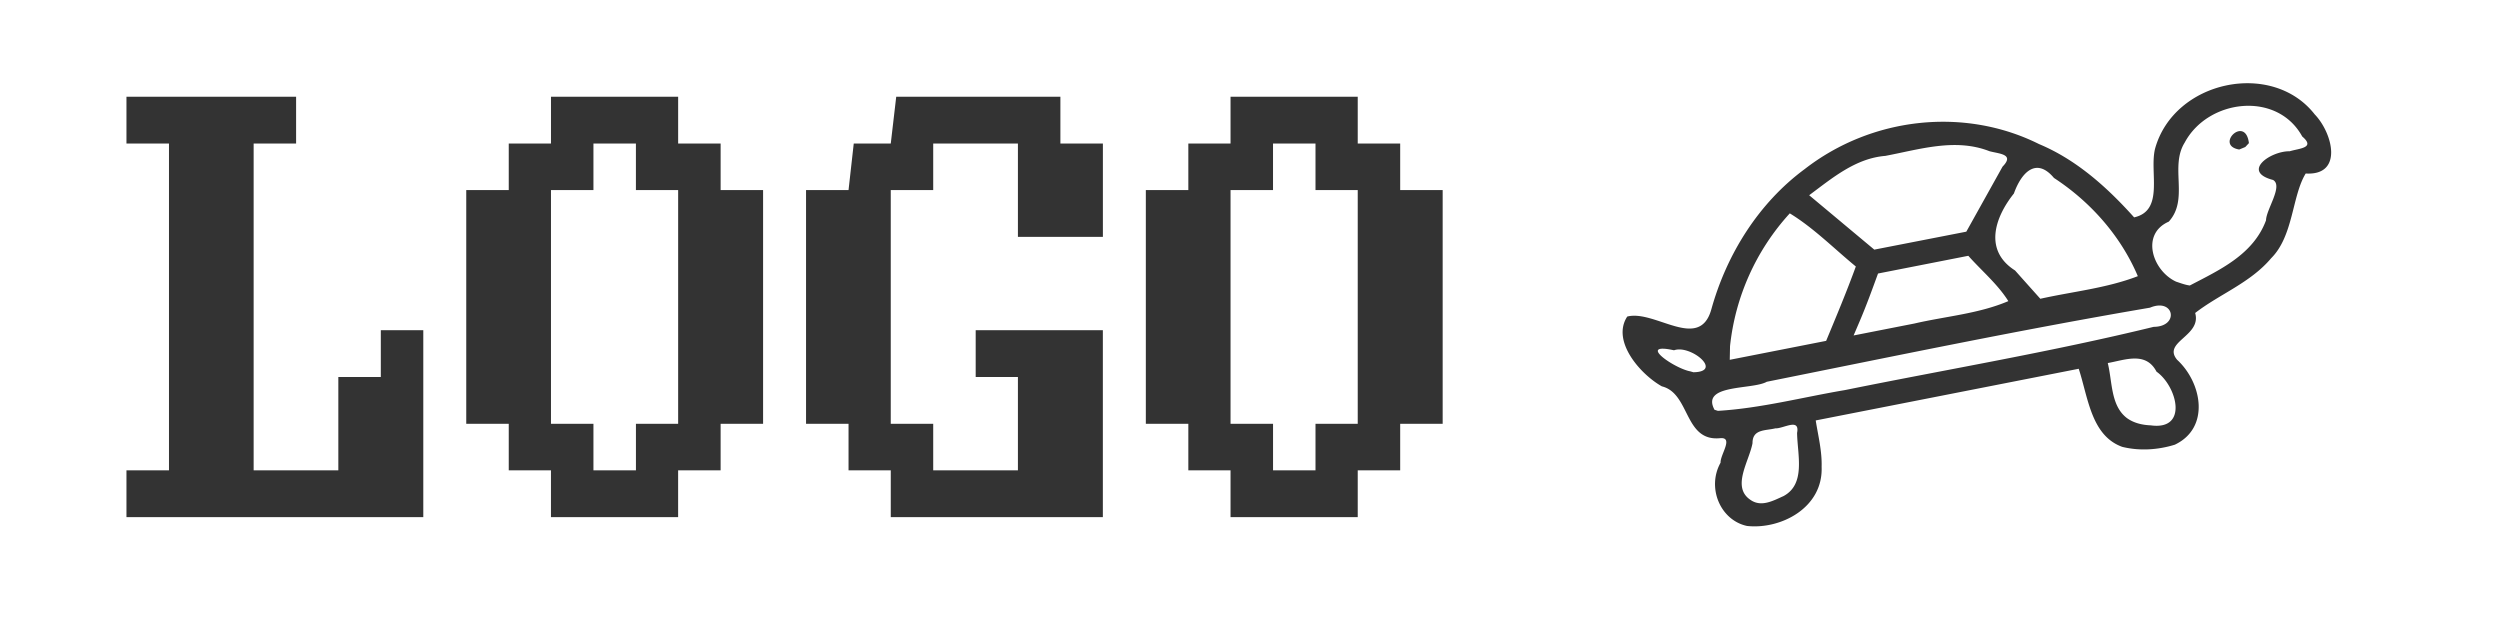 <?xml version="1.0" encoding="UTF-8" standalone="no"?>
<svg
   xmlns:dc="http://purl.org/dc/elements/1.1/"
   xmlns:cc="http://creativecommons.org/ns#"
   xmlns:rdf="http://www.w3.org/1999/02/22-rdf-syntax-ns#"
   xmlns:svg="http://www.w3.org/2000/svg"
   xmlns="http://www.w3.org/2000/svg"
   xmlns:sodipodi="http://sodipodi.sourceforge.net/DTD/sodipodi-0.dtd"
   xmlns:inkscape="http://www.inkscape.org/namespaces/inkscape"
   width="120"
   height="30"
   id="svg2"
   version="1.1"
   inkscape:version="0.91 r13725"
   sodipodi:docname="logo-logo-grayscale.svg">
  <defs
     id="defs28" />
  <sodipodi:namedview
     pagecolor="#ffffff"
     bordercolor="#666666"
     borderopacity="1"
     objecttolerance="10"
     gridtolerance="10"
     guidetolerance="10"
     inkscape:pageopacity="0"
     inkscape:pageshadow="2"
     inkscape:window-width="1074"
     inkscape:window-height="753"
     id="namedview26"
     showgrid="false"
     inkscape:zoom="1.9681139"
     inkscape:cx="34.917434"
     inkscape:cy="46.528495"
     inkscape:window-x="2645"
     inkscape:window-y="39"
     inkscape:window-maximized="0"
     inkscape:current-layer="svg2" />
  <path
     d="M6.071 22.575h2.04V6.889H6.07V4.643h8.143v2.246h-2.038v15.686h4.065v-4.48h2.039V15.85h2.039v8.972H6.07v-2.246z"
     fill="#333333"
     id="path4"
     style="fill:#333333" />
  <path
     d="M26.447 9.122v11.22h2.038v2.233h2.04v-2.233h2.026V9.122h-2.027V6.89h-2.039v2.233h-2.038zm-4.066 0h2.039V6.89h2.027V4.643h6.104v2.246h2.039v2.233h2.038v11.22H34.59v2.233H32.55v2.246h-6.104v-2.246H24.42v-2.233H22.38V9.122z"
     fill="#333333"
     id="path6"
     style="fill:#333333" />
  <path
     d="M38.691 9.122h2.039l.25-2.233h1.777l.262-2.246h7.88v2.246h2.04v4.48H48.86v-4.48h-4.066v2.233h-2.038v11.22h2.038v2.233h4.066v-4.48h-2.027V15.85h6.104v8.972H42.757v-2.246H40.73v-2.233H38.69V9.122z"
     fill="#333333"
     id="path8"
     style="fill:#333333" />
  <path
     d="M59.066 9.122v11.22h2.04v2.233h2.038v-2.233h2.027V9.122h-2.027V6.89h-2.039v2.233h-2.039zm-4.065 0h2.039V6.89h2.026V4.643h6.105v2.246h2.038v2.233h2.039v11.22h-2.039v2.233h-2.038v2.246h-6.105v-2.246H57.04v-2.233H55V9.122z"
     fill="#333333"
     id="path10"
     style="fill:#333333" />
  <path
     d="M104.39 21.346c1.715-.814 1.3-2.986.11-4.078-.72-.865 1.188-1.132.868-2.245 1.167-.906 2.644-1.44 3.646-2.627 1.073-1.066.998-2.991 1.66-4.068 1.813.11 1.3-1.936.433-2.837-2.048-2.622-6.748-1.622-7.66 1.633-.292 1.127.458 2.98-1.009 3.31-1.303-1.454-2.779-2.772-4.564-3.518-3.606-1.8-8.052-1.287-11.253 1.204-2.183 1.611-3.736 4.055-4.481 6.743-.576 2.02-2.71-.009-4.032.332-.773 1.18.635 2.776 1.662 3.35 1.368.34 1.056 2.671 2.808 2.487.646-.05-.012.797.01 1.176-.67 1.2-.016 2.762 1.27 3.038 1.618.177 3.657-.87 3.58-2.836.023-.755-.167-1.49-.283-2.229l12.624-2.48c.45 1.37.595 3.21 2.088 3.748.822.204 1.715.148 2.523-.103zm-2.3-1.28c-.784-.6-.693-1.739-.917-2.64.81-.141 1.828-.573 2.339.413.98.69 1.548 2.83-.277 2.578-.398-.016-.81-.107-1.144-.35zm-18.064 3.931c-.93-.619-.065-1.852.095-2.726-.006-.683.63-.593 1.095-.71.387.02 1.187-.523 1.044.22.014 1.035.429 2.45-.649 3.03-.496.224-1.07.545-1.585.186zm-1.73-4.328c-.672-1.244 1.824-.95 2.51-1.344 6.123-1.23 12.24-2.508 18.392-3.556 1.167-.49 1.425.911.177.92-4.9 1.199-9.875 2.032-14.813 3.034-2.03.343-4.046.875-6.101.998l-.165-.052zm22.155-6.15c-1.131-.522-1.713-2.283-.35-2.88.981-1.075.037-2.628.762-3.79 1.11-2.09 4.434-2.502 5.644-.298.653.557-.147.569-.602.71-.918-.016-2.337.976-.799 1.377.497.284-.328 1.411-.337 1.938-.614 1.658-2.255 2.391-3.658 3.128-.227-.03-.443-.114-.66-.185zm3.497-6.649c-.167-1.375-1.663.11-.465.307l.29-.12.175-.187zM81.107 17.82c-.8-.17-2.539-1.397-.754-1.006.785-.286 2.387 1.031.932 1.054l-.178-.05zm15.616-4.837c-1.49-.945-1-2.512-.056-3.695.36-1.011 1.073-1.763 1.923-.747 1.725 1.126 3.192 2.753 4.026 4.715-1.5.579-3.12.736-4.68 1.085-.405-.453-.81-.905-1.213-1.358zm-7.453 2.424c.318-.747.597-1.513.875-2.278l4.334-.851c.64.72 1.414 1.366 1.921 2.176-1.42.606-3.002.726-4.5 1.073l-2.927.575.297-.695zm-6.23 1.224a11.18 11.18 0 0 1 2.87-6.39c1.15.703 2.122 1.69 3.17 2.551-.439 1.206-.934 2.387-1.425 3.569l-4.627.91.013-.64zm5.364-5.954L86.84 9.371c1.116-.83 2.23-1.772 3.652-1.888 1.646-.31 3.361-.868 5.003-.225.476.128 1.217.137.628.74l-1.74 3.122-4.417.862-1.563-1.305z"
     fill="#333333"
     id="path12"
     style="fill:#333333" />
</svg>
